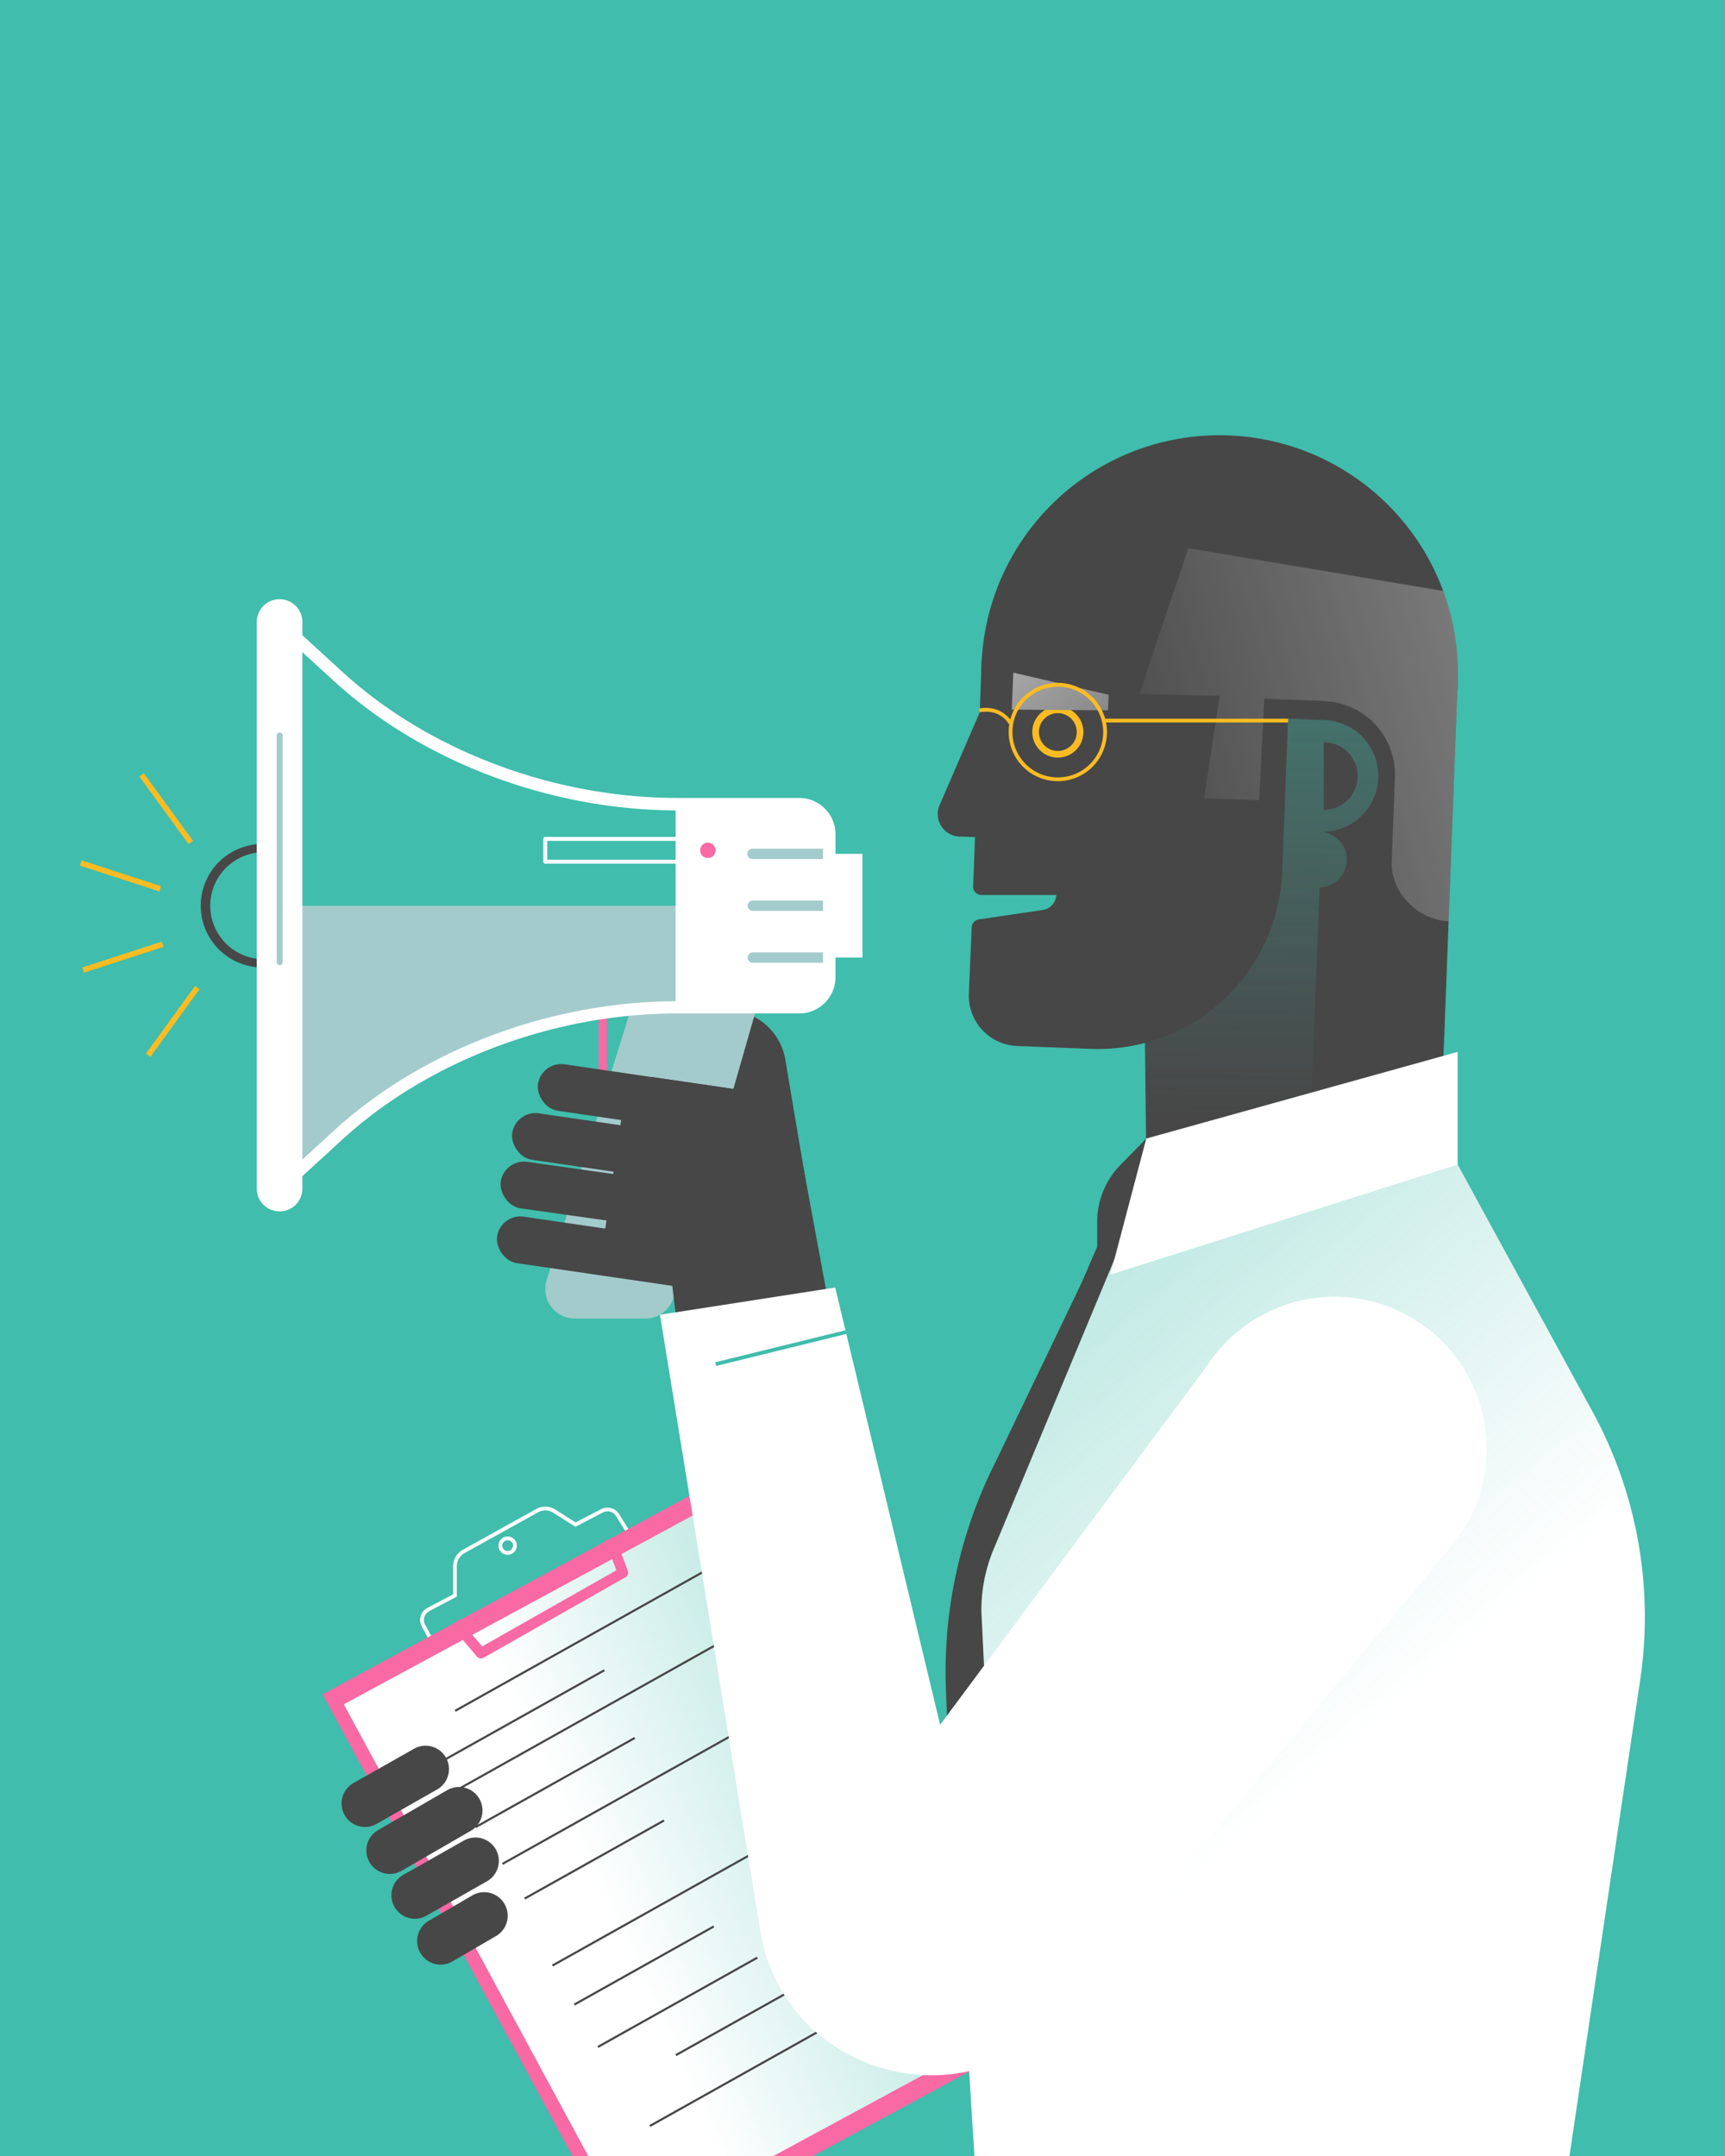 <svg xmlns="http://www.w3.org/2000/svg" xmlns:xlink="http://www.w3.org/1999/xlink" viewBox="0 0 600 750"><defs><style>.cls-1{fill:#40bdac;}.cls-2{fill:#fff;}.cls-3{fill:#f969a4;}.cls-4{opacity:0.5;}.cls-5{fill:url(#linear-gradient);}.cls-6{fill:#474747;}.cls-7{fill:url(#linear-gradient-2);}.cls-8{fill:#fbbc23;}.cls-9{opacity:0.56;}.cls-10{fill:url(#linear-gradient-3);}.cls-11{opacity:0.34;}.cls-12{fill:url(#linear-gradient-4);}.cls-13{fill:url(#linear-gradient-5);}.cls-14{fill:#a3cbcc;}</style><linearGradient id="linear-gradient" x1="338.27" y1="600.36" x2="208.08" y2="659.18" gradientUnits="userSpaceOnUse"><stop offset="0" stop-color="#40bdac"/><stop offset="1" stop-color="#40bdac" stop-opacity="0"/></linearGradient><linearGradient id="linear-gradient-2" x1="438.88" y1="197.49" x2="436.58" y2="387.7" xlink:href="#linear-gradient"/><linearGradient id="linear-gradient-3" x1="300.32" y1="-48.52" x2="372.19" y2="30.07" gradientTransform="matrix(1, 0.06, -0.07, 1.01, 47.08, 255.98)" gradientUnits="userSpaceOnUse"><stop offset="0" stop-color="#fff"/><stop offset="1" stop-color="#fff" stop-opacity="0"/></linearGradient><linearGradient id="linear-gradient-4" x1="548" y1="228.71" x2="378.52" y2="279.68" gradientTransform="matrix(1, 0, 0, 1, 0, 0)" xlink:href="#linear-gradient-3"/><linearGradient id="linear-gradient-5" x1="277.6" y1="405.85" x2="458.28" y2="617.46" xlink:href="#linear-gradient"/></defs><title>Project Management</title><g id="Layer_2" data-name="Layer 2"><g id="Layer_1-2" data-name="Layer 1"><rect class="cls-1" width="600" height="750"/><path class="cls-2" d="M152.35,576.13l-5.63-10.29a4.79,4.79,0,0,1,2-6.54l8.89-4.68v-9.79a6.53,6.53,0,0,1,3.35-5.71l25.56-14.19a6.52,6.52,0,0,1,6.66.2l7,4.46,8.91-4.6a4.82,4.82,0,0,1,6.28,1.74l6.24,10.1Zm37.3-50.7a5.19,5.19,0,0,0-2.53.66l-25.56,14.19a5.21,5.21,0,0,0-2.67,4.55v10.58l-9.59,5.06a3.48,3.48,0,0,0-1.42,4.74l5,9.11,66.91-38-5.52-8.94a3.5,3.5,0,0,0-4.55-1.26l-9.58,5-7.69-4.88A5.17,5.17,0,0,0,189.65,525.43Zm-13.07,15.43a3.19,3.19,0,1,1,3.18-3.19A3.19,3.19,0,0,1,176.58,540.86Zm0-5.05a1.87,1.87,0,1,0,1.86,1.86A1.87,1.87,0,0,0,176.58,535.81Z"/><polygon class="cls-3" points="361.68 707.33 282.81 750 199.12 750 112.23 589.39 255.84 511.69 361.68 707.33"/><polygon class="cls-2" points="354.31 703.84 269 750 204.6 750 119.59 592.87 254.72 519.76 354.31 703.84"/><g class="cls-4"><polygon class="cls-5" points="354.31 703.84 269 750 204.6 750 119.59 592.87 254.72 519.76 354.31 703.84"/></g><rect class="cls-6" x="151.98" y="570.6" width="98.96" height="0.74" transform="translate(-253.35 171.3) rotate(-29.26)"/><rect class="cls-6" x="152.82" y="593.83" width="113.89" height="0.74" transform="translate(-263.64 178.32) rotate(-29.26)"/><rect class="cls-6" x="161.29" y="619.75" width="63.54" height="0.74" transform="translate(-278.44 173.46) rotate(-29.26)"/><rect class="cls-6" x="150.69" y="596.21" width="63.54" height="0.74" transform="translate(-268.29 165.28) rotate(-29.26)"/><rect class="cls-6" x="178.91" y="646.52" width="55.59" height="0.74" transform="translate(-289.79 183.55) rotate(-29.26)"/><rect class="cls-6" x="196.2" y="683.39" width="55.59" height="0.74" transform="translate(-305.6 196.7) rotate(-29.26)"/><rect class="cls-6" x="167.56" y="620.54" width="112.55" height="0.74" transform="translate(-274.9 188.6) rotate(-29.26)"/><rect class="cls-6" x="203.91" y="696.18" width="63.54" height="0.74" transform="translate(-310.36 204.04) rotate(-29.26)"/><rect class="cls-6" x="229.18" y="692.02" width="92.26" height="0.74" transform="translate(-303.27 222.88) rotate(-29.26)"/><rect class="cls-6" x="184.96" y="655.9" width="112.54" height="0.74" transform="translate(-289.97 201.62) rotate(-29.26)"/><rect class="cls-6" x="218.83" y="711.71" width="112.54" height="0.74" transform="translate(-312.92 225.29) rotate(-29.26)"/><path class="cls-3" d="M167.31,576.93a1.86,1.86,0,0,1-1.41-.65l-9-10.62,2.81-2.38,8,9.45,46.67-26.48-3.86-10.33,3.45-1.29,4.41,11.81a1.83,1.83,0,0,1-.82,2.24l-49.35,28A1.88,1.88,0,0,1,167.31,576.93Z"/><path class="cls-6" d="M475.68,299.28c-33-4.93-84.18-12.61-119.85-18.16a82.89,82.89,0,1,1,119.85,18.16Z"/><polygon class="cls-6" points="499.4 438.38 446.09 436.34 399.04 434.55 396.32 185.22 507 237.58 499.4 438.38"/><g class="cls-4"><path class="cls-7" d="M461.19,250.51h0a19.44,19.44,0,0,1-1.48,38.84v0a9.71,9.71,0,0,1-.74,19.37l-5.36,140.46-19.56-.75-35.92-1.37.89-23.47-2-175.58Z"/></g><path class="cls-6" d="M384.56,230.6,341.49,229l-3,79.34a2.9,2.9,0,0,0,2.9,3h26a5.48,5.48,0,0,1-4.68,5.21l-22.25,3.29a2.91,2.91,0,0,0-2.48,2.76L337,345.7a17.51,17.51,0,0,0,16.83,18.17l25.58,1A64.15,64.15,0,0,0,446,303.18l2.67-70.13Z"/><path class="cls-6" d="M437.21,190.68,433.3,294.83,333.69,291a7.82,7.82,0,0,1-6.88-10.91l15.29-35.36Z"/><path class="cls-8" d="M367.6,263.54a8.89,8.89,0,1,0-8.54-9.23A8.9,8.9,0,0,0,367.6,263.54Zm.59-15.46a6.58,6.58,0,1,1-6.82,6.32A6.59,6.59,0,0,1,368.19,248.08Z"/><polygon class="cls-6" points="351.91 246.85 385.37 247.1 385.61 241.68 352.46 233.99 351.91 246.85"/><g class="cls-9"><polygon class="cls-10" points="351.91 246.85 385.37 247.1 385.61 241.68 352.46 233.99 351.91 246.85"/></g><g class="cls-11"><path class="cls-12" d="M413.33,190.68l-9.52,28.23h0l-7.48,22.49,27.9.66-5.41,35.59,19.16.74,1.75-35.33,20.9.79v.06a25.56,25.56,0,0,1,24.58,26l-1.14,29.85c-.41,10.69,9.1,20.3,19.79,20.71l.74-19.65,2.29-60.39c.07-1,.13-2,.17-3A82.52,82.52,0,0,0,502,205.59Z"/></g><path class="cls-6" d="M460.44,258.18v23.54a11.77,11.77,0,0,0,0-23.54Z"/><path class="cls-2" d="M502.58,397l51.3,94a149.09,149.09,0,0,1,16.62,93.38L545.9,750H416.12l27-347.11Z"/><path class="cls-2" d="M397.53,415.32,362.2,479.6a257.71,257.71,0,0,0-31.38,140.2L338.93,750H492.49L461.15,402.89Z"/><g class="cls-4"><path class="cls-13" d="M553.88,491l-51.3-94-59.45,5.87-.28,3.57-45.32,8.86L362.2,479.6a257.71,257.71,0,0,0-31.38,140.2L338.93,750h207l24.6-165.63A149.09,149.09,0,0,0,553.88,491Z"/></g><path class="cls-6" d="M280.28,410.93l-7.13-42.36a20.56,20.56,0,0,0-17.29-16.92l-9.68-1.41A8,8,0,0,0,237.1,357h0a8,8,0,0,0,6.76,9.08l6.54,1,6.35,30.17Z"/><path class="cls-6" d="M333.59,708.75,329,587.24A161.88,161.88,0,0,1,346.07,509l39.66-82.55,5,2.39L351,511.41A156.47,156.47,0,0,0,334.54,587l4.57,121.5Z"/><path class="cls-14" d="M263.92,348,234.31,451.25a10.29,10.29,0,0,1-9.88,7.44h-24.5a10.28,10.28,0,0,1-9.81-13.32L225,333.1Z"/><path class="cls-14" d="M97.25,340v73.51l20.38-18.65c31.24-28.59,75.65-44.44,118-44.44H278A10.42,10.42,0,0,0,288.45,340V315.07H97.25Z"/><rect class="cls-2" x="288.45" y="297.03" width="11.54" height="36.07"/><path class="cls-6" d="M91.3,336.54a21.47,21.47,0,0,1,0-42.94v2.87a18.6,18.6,0,0,0,0,37.19Z"/><path class="cls-2" d="M278,279.75h-43v70.65h43A10.42,10.42,0,0,0,288.45,340V290.18h0A10.43,10.43,0,0,0,278,279.75Z"/><path class="cls-14" d="M288.45,298.83h-26.7a1.8,1.8,0,0,1,0-3.6h26.7a1.8,1.8,0,1,1,0,3.6Z"/><path class="cls-14" d="M288.45,316.87h-26.7a1.81,1.81,0,0,1,0-3.61h26.7a1.81,1.81,0,0,1,0,3.61Z"/><path class="cls-14" d="M288.45,334.91h-26.7a1.81,1.81,0,0,1,0-3.61h26.7a1.81,1.81,0,0,1,0,3.61Z"/><path class="cls-3" d="M224,383.84H209.66a1.44,1.44,0,0,1-1.43-1.44v-30h2.87V381H224Z"/><path class="cls-2" d="M97.25,415.63a2.23,2.23,0,0,1-.88-.18,2.18,2.18,0,0,1-1.29-2V216.67a2.17,2.17,0,0,1,3.63-1.6l20.38,18.65c30,27.47,73.58,43.86,116.53,43.86H278a12.61,12.61,0,0,1,12.6,12.6V340A12.61,12.61,0,0,1,278,352.55h-42.4c-43,0-86.51,16.4-116.53,43.86L98.71,415.06A2.13,2.13,0,0,1,97.25,415.63Zm2.16-194v187l16.76-15.33c30.79-28.18,75.45-45,119.45-45H278a8.28,8.28,0,0,0,8.27-8.26V290.18a8.28,8.28,0,0,0-8.27-8.27h-42.4c-44,0-88.66-16.82-119.45-45Z"/><path class="cls-2" d="M97.25,421.4a7.93,7.93,0,0,1-7.94-7.93V216.67a7.94,7.94,0,1,1,15.87,0v196.8A7.93,7.93,0,0,1,97.25,421.4Z"/><path class="cls-2" d="M238,300.44H189.66a.69.69,0,0,1-.69-.69v-7.93a.69.69,0,0,1,.69-.69H238a.68.68,0,0,1,.68.69v7.93A.68.68,0,0,1,238,300.44Zm-47.65-1.38h47v-6.55h-47Z"/><path class="cls-14" d="M97.25,335.74a1,1,0,0,1-1-1V255.84a1,1,0,1,1,2.06,0v78.87A1,1,0,0,1,97.25,335.74Z"/><circle class="cls-3" cx="246.21" cy="295.79" r="2.69"/><path class="cls-6" d="M398.71,396.06l-9,9.2a28.39,28.39,0,0,0-8.09,19.84v19.16L400.67,410Z"/><path class="cls-6" d="M336.35,708.64l11.23-17.55-6.24-130.85A55.17,55.17,0,0,1,346,538L395.8,418.46h-7.58L341.34,526.89l-9.44,50.54Z"/><polygon class="cls-2" points="398.71 396.06 507 365.92 507 405.11 386.21 443.39 398.71 396.06"/><rect class="cls-6" x="186.75" y="374.29" width="73.69" height="16.34" rx="8.17" ry="8.17" transform="translate(57.6 -28.29) rotate(8.31)"/><rect class="cls-6" x="177.79" y="391.34" width="73.69" height="16.34" rx="8.17" ry="8.17" transform="translate(59.97 -26.82) rotate(8.31)"/><rect class="cls-6" x="171.83" y="408.83" width="73.69" height="16.34" rx="8.17" ry="8.17" transform="matrix(0.99, 0.14, -0.14, 0.99, 62.43, -25.77)"/><rect class="cls-6" x="172.54" y="427.29" width="73.69" height="16.34" rx="8.17" ry="8.17" transform="translate(65.11 -25.68) rotate(8.31)"/><path class="cls-6" d="M226.39,374.61l32.37,4.72a22.83,22.83,0,0,1,19.14,18.43L303.61,536.7l-60.14-8.78-10.63-89Z"/><rect class="cls-6" x="212.55" y="389" width="40.04" height="52.51" transform="translate(62.43 -29.24) rotate(8.31)"/><path class="cls-2" d="M490.84,458.29h0a52.88,52.88,0,0,0-70.69,16.39L327,600,290.5,447.88l-60.95,9.49,35.28,216.74c5.84,27.69,28.21,44.7,52.39,47.4A59.22,59.22,0,0,0,370,700.13L504.87,537.77A52.89,52.89,0,0,0,490.84,458.29Z"/><rect class="cls-1" x="248.22" y="468.32" width="46.67" height="1.32" transform="translate(-104.07 78.36) rotate(-13.81)"/><path class="cls-8" d="M367.94,271.75a17.1,17.1,0,1,1,17.1-17.1A17.12,17.12,0,0,1,367.94,271.75Zm0-32.87a15.78,15.78,0,1,0,15.78,15.77A15.8,15.8,0,0,0,367.94,238.88Z"/><rect class="cls-8" x="383.71" y="250.01" width="64.32" height="1.32"/><path class="cls-8" d="M350.91,251.92c-.11-.22-2.83-5.4-10.13-4.16l-.23-1.31c8.29-1.4,11.51,4.81,11.54,4.87Z"/><path class="cls-6" d="M175.58,662.49h0a8.17,8.17,0,0,0-11.07-3.28l-15.34,8.95a8.16,8.16,0,0,0-3.07,11h0a8.17,8.17,0,0,0,11.29,3.15l14.91-8.69A8.16,8.16,0,0,0,175.58,662.49Z"/><path class="cls-6" d="M172.53,643.47a8.16,8.16,0,0,0-11.07-3.27l-21.18,12a8.16,8.16,0,0,0-3.14,11h0a8.16,8.16,0,0,0,11.21,3.2l20.91-11.89A8.16,8.16,0,0,0,172.53,643.47Z"/><path class="cls-6" d="M166.82,625.9a8.17,8.17,0,0,0-11.07-3.28l-24.23,14a8.16,8.16,0,0,0-3.09,11h0a8.16,8.16,0,0,0,11.25,3.17L163.54,637A8.16,8.16,0,0,0,166.82,625.9Z"/><path class="cls-6" d="M155.19,611.54h0a8.16,8.16,0,0,0-11.07-3.27l-21.19,12a8.17,8.17,0,0,0-3.13,11h0a8.16,8.16,0,0,0,11.21,3.2l20.9-11.89A8.17,8.17,0,0,0,155.19,611.54Z"/><rect class="cls-8" x="56.84" y="266.76" width="1.92" height="29.07" transform="translate(-154.3 87.7) rotate(-36)"/><rect class="cls-8" x="40.93" y="290.15" width="1.92" height="29.07" transform="translate(-260.83 250.37) rotate(-72)"/><rect class="cls-8" x="28.23" y="332" width="29.07" height="1.92" transform="translate(-100.81 29.51) rotate(-18)"/><rect class="cls-8" x="45.55" y="354.36" width="29.07" height="1.92" transform="translate(-262.69 195.06) rotate(-54)"/></g></g></svg>